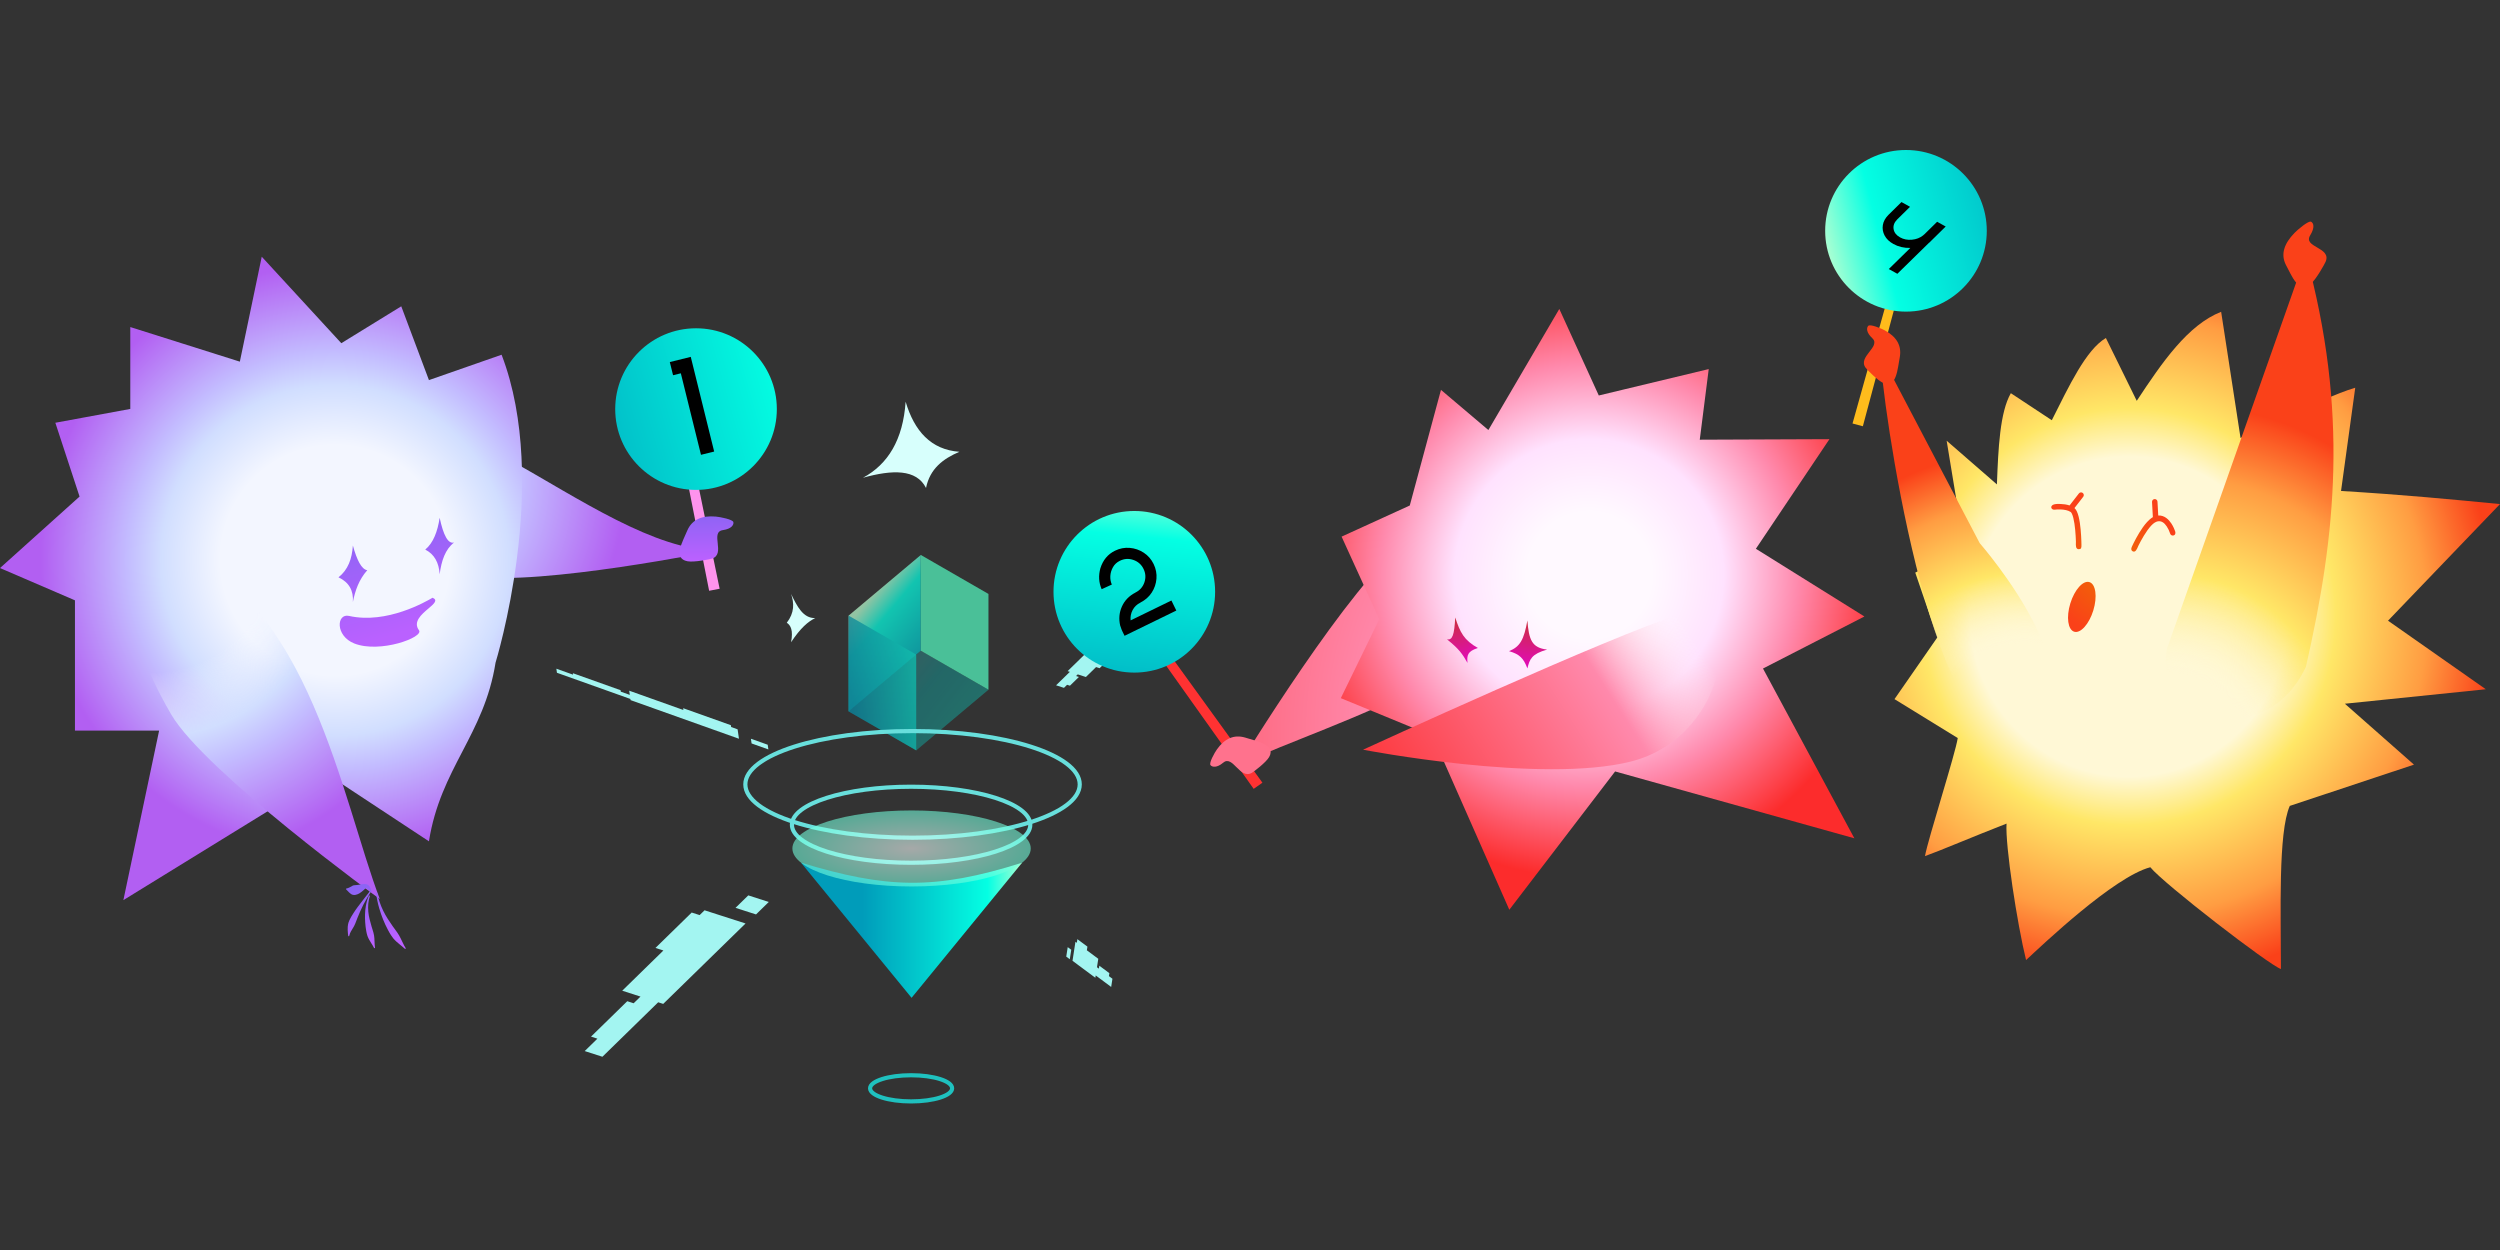 <svg width="300" height="150" viewBox="0 0 300 150" fill="none" xmlns="http://www.w3.org/2000/svg">
    <rect x="0" y="0" width="300" height="150" fill="#333333" stroke="none"/>
    <path fill-rule="evenodd" clip-rule="evenodd" d="M94.93 71.272C95.644 72.743 96.362 74.207 97.829 74.17C96.982 74.576 96.056 75.359 94.93 77.069C95.198 75.63 94.893 75.049 94.415 74.729C95.346 73.523 95.305 72.386 94.93 71.272Z" fill="#D7FFFC"/>
    <g opacity="0.71">
        <path d="M118.613 82.766L110.497 78.089L101.832 85.368L109.948 90.045L118.613 82.766Z" fill="url(#paint0_linear_7083_87594)" fill-opacity="0.4"/>
        <path d="M118.612 82.766L118.612 71.272L109.947 78.551L109.947 90.045L118.612 82.766Z" fill="url(#paint1_linear_7083_87594)" fill-opacity="0.1"/>
        <path d="M110.497 78.09L110.497 66.596L101.832 73.874L101.832 85.368L110.497 78.09Z" fill="url(#paint2_linear_7083_87594)"/>
        <path d="M109.947 78.551L101.831 73.874L101.831 85.368L109.947 90.045L109.947 78.551Z" fill="url(#paint3_linear_7083_87594)" fill-opacity="0.8"/>
        <path d="M118.613 71.271L110.497 66.594L110.497 78.088L118.613 82.765L118.613 71.271Z" fill="#53F9C1"/>
    </g>
    <path d="M109.504 100.525C120.585 100.525 129.568 97.66 129.568 94.125C129.568 90.591 120.585 87.726 109.504 87.726C98.423 87.726 89.441 90.591 89.441 94.125C89.441 97.66 98.423 100.525 109.504 100.525Z" stroke="#68DFDC" stroke-width="0.5" stroke-miterlimit="1.5" stroke-linecap="round" stroke-linejoin="round"/>
    <path d="M109.332 103.53C117.231 103.53 123.635 101.488 123.635 98.968C123.635 96.449 117.231 94.406 109.332 94.406C101.433 94.406 95.03 96.449 95.03 98.968C95.03 101.488 101.433 103.53 109.332 103.53Z" stroke="#68DFDC" stroke-width="0.5" stroke-miterlimit="1.5" stroke-linecap="round" stroke-linejoin="round"/>
    <path fill-rule="evenodd" clip-rule="evenodd" d="M96.123 103.522L109.388 119.739L122.654 103.522C112.093 106.875 106.3 106.592 96.123 103.522Z" fill="url(#paint4_linear_7083_87594)"/>
    <path d="M109.332 132.169C112.05 132.169 114.254 131.466 114.254 130.599C114.254 129.732 112.05 129.029 109.332 129.029C106.614 129.029 104.41 129.732 104.41 130.599C104.41 131.466 106.614 132.169 109.332 132.169Z" stroke="#1FC1BF" stroke-width="0.5" stroke-miterlimit="1.5" stroke-linecap="round" stroke-linejoin="round"/>
    <path d="M109.388 106.377C117.287 106.377 123.69 104.335 123.69 101.816C123.69 99.296 117.287 97.254 109.388 97.254C101.489 97.254 95.086 99.296 95.086 101.816C95.086 104.335 101.489 106.377 109.388 106.377Z" fill="url(#paint5_radial_7083_87594)" fill-opacity="0.58"/>
    <path fill-rule="evenodd" clip-rule="evenodd" d="M108.676 48.209C108.359 52.792 106.547 55.714 103.56 57.33C107.092 56.349 109.965 56.271 111.123 58.554C111.591 56.24 113.178 55.046 115.127 54.216C111.707 53.96 109.725 51.728 108.676 48.209Z" fill="#D7FFFC"/>
    <path fill-rule="evenodd" clip-rule="evenodd" d="M79.607 114.059L78.655 113.753L83.004 109.504L83.956 109.811L84.547 109.234L89.466 110.817L79.585 120.468L78.982 120.274L72.289 126.811L70.165 126.128L71.689 124.64L70.922 124.394L75.272 120.145L76.038 120.392L76.859 119.59L74.667 118.885L79.607 114.059ZM92.253 108.237L90.722 109.732L88.262 108.941L89.794 107.445L92.253 108.237Z" fill="#A3F5F1"/>
    <path fill-rule="evenodd" clip-rule="evenodd" d="M82.008 85.2L81.977 84.981L87.704 87.022L87.735 87.242L88.513 87.519L88.676 88.651L75.666 84.013L75.647 83.875L66.833 80.733L66.763 80.245L68.768 80.959L68.743 80.783L74.47 82.824L74.495 83.001L75.576 83.386L75.503 82.882L82.008 85.2ZM92.206 89.933L90.19 89.214L90.108 88.648L92.124 89.367L92.206 89.933Z" fill="#A3F5F1"/>
    <path fill-rule="evenodd" clip-rule="evenodd" d="M131.529 80.048L131.954 80.184L133.029 79.134L132.604 78.997L132.75 78.855L130.557 78.149L128.114 80.535L128.383 80.621L126.728 82.237L127.675 82.542L128.052 82.174L128.394 82.284L129.469 81.234L129.127 81.124L129.33 80.926L130.308 81.241L131.529 80.048ZM131.17 77.486L130.791 77.856L131.888 78.209L132.267 77.839L131.17 77.486Z" fill="#A3F5F1"/>
    <path fill-rule="evenodd" clip-rule="evenodd" d="M130.423 114.036L130.491 113.595L129.285 112.699L129.216 113.14L129.053 113.018L128.701 115.296L131.441 117.332L131.485 117.053L133.341 118.433L133.493 117.449L133.071 117.135L133.125 116.781L131.919 115.884L131.864 116.239L131.637 116.07L131.793 115.055L130.423 114.036ZM127.95 114.794L128.375 115.11L128.551 113.971L128.126 113.656L127.95 114.794Z" fill="#A3F5F1"/>
    <path d="M272.011 51.181L268.864 52.557L266.537 37.415C262.539 38.988 259.458 43.478 256.41 48.1L252.706 40.561C250.314 41.971 248.282 46.33 246.217 50.427L241.301 47.182C239.99 49.476 239.793 53.77 239.629 58.129L233.598 52.885L235.696 65.634L229.831 68.716L232.484 76.483L227.339 83.896L234.929 88.566C234.666 90.393 231.321 100.824 230.997 102.735C232.722 102.123 236.985 100.307 240.785 98.832C240.61 101.408 242.072 110.942 243.129 115.207C245.068 113.41 253.668 105.219 258.039 104.069C259.59 106.007 272.264 115.79 273.713 116.284C273.713 109.622 273.365 99.878 274.775 96.708L289.676 91.756L281.384 84.447L298.296 82.71L286.563 74.483L300 60.489C294.265 59.931 288.496 59.374 280.925 58.915L282.63 46.526C280.335 47.215 277.353 48.624 274.272 50.164L272.011 51.181Z" fill="url(#paint6_radial_7083_87594)"/>
    <path fill-rule="evenodd" clip-rule="evenodd" d="M249.987 59.613C250.098 59.47 250.072 59.264 249.929 59.153C249.786 59.042 249.58 59.068 249.469 59.211L248.349 60.654C247.988 60.532 247.603 60.49 247.291 60.479L247.243 60.477H247.243C246.908 60.464 246.152 60.435 246.152 60.888C246.183 61.107 246.381 61.181 246.575 61.16C246.684 61.147 246.952 61.123 247.268 61.134C247.704 61.15 248.173 61.23 248.484 61.44C248.511 61.459 248.565 61.516 248.63 61.651C248.692 61.781 248.749 61.953 248.801 62.161C248.905 62.575 248.977 63.091 249.025 63.602C249.073 64.112 249.097 64.606 249.109 64.974C249.111 65.023 249.109 65.083 249.106 65.148L249.106 65.148C249.095 65.462 249.08 65.905 249.449 65.905C249.73 65.9 249.784 65.769 249.775 65.405C249.773 65.296 249.77 65.141 249.764 64.952C249.752 64.576 249.727 64.068 249.678 63.541C249.628 63.016 249.553 62.463 249.437 62.001C249.379 61.771 249.309 61.553 249.221 61.369C249.152 61.224 249.061 61.076 248.938 60.965L249.987 59.613ZM251.197 73.252C251.701 71.608 251.493 70.086 250.731 69.852C249.97 69.618 248.944 70.762 248.439 72.406C247.935 74.05 248.143 75.572 248.905 75.805C249.666 76.039 250.692 74.896 251.197 73.252ZM258.553 59.889C258.733 59.879 258.888 60.018 258.898 60.199L258.989 61.859C259.739 61.819 260.256 62.355 260.557 62.809C260.809 63.191 260.956 63.576 261.016 63.749C261.083 63.945 261.062 64.185 260.826 64.254C260.653 64.306 260.471 64.207 260.419 64.034L260.419 64.033C260.324 63.73 260.185 63.435 260.01 63.171C259.722 62.736 259.381 62.486 258.94 62.56C258.734 62.595 258.445 62.743 258.131 63.087C257.828 63.418 257.53 63.849 257.265 64.284C257.001 64.719 256.776 65.147 256.616 65.469C256.596 65.509 256.574 65.559 256.551 65.615L256.551 65.615C256.428 65.9 256.249 66.318 255.933 66.165C255.741 66.072 255.691 65.867 255.836 65.578C255.919 65.411 255.943 65.358 255.965 65.312L255.965 65.312C255.98 65.278 255.994 65.247 256.029 65.177C256.194 64.845 256.429 64.399 256.705 63.944C256.98 63.491 257.303 63.02 257.647 62.644C257.855 62.416 258.09 62.203 258.343 62.056L258.243 60.234C258.233 60.054 258.372 59.899 258.553 59.889Z" fill="url(#paint7_radial_7083_87594)"/>
    <path fill-rule="evenodd" clip-rule="evenodd" d="M237.563 65.175L225.659 42.477C225.659 47.392 231.777 90.191 241.378 87.523C254.015 84.01 237.563 65.175 237.563 65.175Z" fill="url(#paint8_radial_7083_87594)"/>
    <path fill-rule="evenodd" clip-rule="evenodd" d="M260.034 77.845L276.709 30.594C281.832 49.288 280.35 64.104 276.709 80.02C271.691 90.656 258.505 85.827 260.034 77.845Z" fill="url(#paint9_radial_7083_87594)"/>
    <path fill-rule="evenodd" clip-rule="evenodd" d="M223.543 51.151L222.303 50.82L226.616 35.422L228.016 34.422L223.543 51.151Z" fill="#FFBC1C"/>
    <path d="M228.717 37.394C234.072 37.394 238.414 33.053 238.414 27.697C238.414 22.341 234.072 18 228.717 18C223.361 18 219.02 22.341 219.02 27.697C219.02 33.053 223.361 37.394 228.717 37.394Z" fill="url(#paint10_linear_7083_87594)"/>
    <path d="M230.906 28.137L232.456 26.612L233.483 27.182L231.491 29.141L231.48 29.135L227.682 32.855L226.656 32.285L229.241 29.752C228.488 29.77 227.81 29.612 227.206 29.277C226.72 29.007 226.371 28.671 226.156 28.267C225.944 27.865 225.87 27.445 225.941 27.01C226.011 26.575 226.234 26.168 226.611 25.788L228.177 24.247L229.203 24.817L227.653 26.342C227.305 26.701 227.164 27.085 227.233 27.496C227.302 27.907 227.562 28.238 228.009 28.487C228.432 28.722 228.904 28.814 229.43 28.766C229.956 28.718 230.407 28.543 230.783 28.241L230.896 28.131L230.906 28.137Z" fill="black"/>
    <path fill-rule="evenodd" clip-rule="evenodd" d="M274.312 31.794C273.666 30.538 274.073 29.257 275.332 27.959C275.738 27.538 277.013 26.461 277.322 26.606C277.63 26.751 277.807 27.291 277.227 28.23C276.31 29.705 279.811 29.652 279.08 31.394C278.955 31.691 277.969 33.472 277.327 34.029C275.796 35.356 274.99 33.003 274.312 31.794Z" fill="#FA4119"/>
    <path fill-rule="evenodd" clip-rule="evenodd" d="M227.98 42.827C228.213 41.437 227.558 40.398 226.185 39.647C225.741 39.403 224.409 38.86 224.187 39.104C223.964 39.348 223.948 39.909 224.665 40.57C225.795 41.607 222.851 42.802 223.891 44.151C224.068 44.381 225.33 45.675 226.005 45.961C227.613 46.643 227.71 44.184 227.98 42.827Z" fill="#FA4119"/>
    <path fill-rule="evenodd" clip-rule="evenodd" d="M36.163 50.852C50.214 41.559 71.237 66.096 86.009 66.051C86.009 66.051 64.875 70.33 56.951 69.159C42.463 67.017 30.745 54.436 36.163 50.852Z" fill="url(#paint11_radial_7083_87594)"/>
    <path fill-rule="evenodd" clip-rule="evenodd" d="M28.781 43.398L15.635 39.246V49.071L6.641 50.731L9.547 59.587L0 68.166L8.994 72.04V87.676H19.094L14.805 108.016L39.297 92.934L51.473 100.959C52.861 92.187 58.095 88.196 59.468 79.512C59.468 79.512 66.12 57.981 60.191 42.567L51.473 45.612L48.151 36.756L40.957 41.184L31.41 30.806L28.781 43.398Z" fill="url(#paint12_radial_7083_87594)"/>
    <path fill-rule="evenodd" clip-rule="evenodd" d="M52.759 62.134C53.201 64.201 53.763 65.314 54.49 65.098C53.424 65.923 52.967 67.304 52.759 68.914C52.673 67.506 52.116 66.503 51.031 65.951C51.998 65.147 52.506 63.794 52.759 62.134ZM42.345 65.461C42.825 67.197 43.383 68.331 44.076 68.425C43.085 69.531 42.622 70.85 42.345 72.242C42.442 70.864 41.876 69.87 40.617 69.278C41.762 68.384 42.246 67.051 42.345 65.461ZM51.888 71.74C51.895 71.736 51.902 71.732 51.909 71.728C52.595 72.017 52.072 72.462 51.404 73.029C50.579 73.73 49.532 74.618 50.279 75.634C50.895 76.471 45.602 78.428 42.525 77.221C40.213 76.314 40.37 73.569 41.89 73.911C46.422 74.931 51.163 72.163 51.888 71.74Z" fill="url(#paint13_linear_7083_87594)"/>
    <path fill-rule="evenodd" clip-rule="evenodd" d="M20.95 66.331C36.993 71.472 41.101 96.162 45.579 107.887C45.579 107.887 24.59 92.642 20.544 85.73C13.145 73.091 14.764 64.349 20.95 66.331Z" fill="url(#paint14_radial_7083_87594)"/>
    <path fill-rule="evenodd" clip-rule="evenodd" d="M86.356 70.65L85.096 70.893L80.982 50.085L81.805 48.573L86.356 70.65Z" fill="#FE93ED"/>
    <path d="M83.523 58.788C88.878 58.788 93.22 54.446 93.22 49.091C93.22 43.735 88.878 39.394 83.523 39.394C78.167 39.394 73.826 43.735 73.826 49.091C73.826 54.446 78.167 58.788 83.523 58.788Z" fill="url(#paint15_linear_7083_87594)"/>
    <path d="M80.377 43.447L82.891 42.825L85.7 54.186L84.118 54.577L81.699 44.796L80.767 45.027L80.377 43.447Z" fill="black"/>
    <path fill-rule="evenodd" clip-rule="evenodd" d="M82.489 63.629C83.061 62.34 84.236 61.843 85.898 61.989C86.436 62.035 87.942 62.332 88.006 62.66C88.07 62.989 87.768 63.466 86.75 63.613C85.147 63.842 87.132 66.495 85.434 67.034C85.145 67.126 83.277 67.495 82.508 67.354C80.673 67.017 81.969 64.913 82.489 63.629Z" fill="url(#paint16_linear_7083_87594)"/>
    <path fill-rule="evenodd" clip-rule="evenodd" d="M44.521 107.051C44.569 107.03 44.589 106.974 44.568 106.928C44.382 106.185 44.07 106.087 43.766 106.08C43.618 106.077 43.451 106.105 43.251 106.138C43.035 106.174 42.779 106.217 42.468 106.234C42.434 106.237 42.401 106.248 42.366 106.259C42.358 106.262 42.35 106.264 42.342 106.267C42.313 106.276 42.291 106.293 42.27 106.31C42.25 106.325 42.23 106.341 42.202 106.353C42.136 106.383 42.081 106.414 42.028 106.443C41.923 106.501 41.824 106.556 41.648 106.603C41.599 106.585 41.545 106.612 41.529 106.66C41.512 106.709 41.538 106.762 41.587 106.779C41.614 106.809 41.637 106.831 41.66 106.853C41.682 106.873 41.703 106.893 41.726 106.919C41.882 107.091 41.951 107.151 42.108 107.272C42.263 107.391 42.478 107.422 42.664 107.382C42.834 107.347 42.98 107.288 43.112 107.211C43.321 107.087 43.475 106.956 43.62 106.826C43.651 106.798 43.679 106.771 43.705 106.745C43.75 106.7 43.79 106.659 43.839 106.632C43.852 106.624 43.865 106.614 43.877 106.605C43.91 106.58 43.941 106.557 43.981 106.574C44.098 106.624 44.219 106.742 44.372 106.967C44.235 107.139 44.086 107.331 43.926 107.536C43.829 107.661 43.728 107.791 43.624 107.925L43.496 108.089C43.126 108.566 42.731 109.075 42.392 109.613C42.225 109.874 42.068 110.135 41.941 110.402C41.893 110.508 41.849 110.612 41.816 110.717C41.793 110.792 41.778 110.867 41.764 110.941C41.748 111.032 41.734 111.118 41.728 111.207C41.709 111.488 41.724 111.725 41.748 111.971L41.754 112.037C41.762 112.122 41.77 112.205 41.785 112.288C41.783 112.321 41.811 112.353 41.846 112.352C41.881 112.353 41.911 112.326 41.912 112.29C41.935 112.194 41.962 112.103 42 112.004C42.059 111.855 42.14 111.721 42.228 111.576C42.263 111.517 42.299 111.457 42.335 111.394C42.353 111.362 42.373 111.331 42.392 111.3C42.428 111.241 42.465 111.181 42.498 111.116C42.546 111.022 42.59 110.924 42.632 110.825C42.68 110.708 42.726 110.587 42.772 110.465L42.772 110.465C42.812 110.359 42.852 110.252 42.895 110.145C43.114 109.608 43.344 109.061 43.608 108.555C43.905 107.987 44.219 107.474 44.476 107.059C44.491 107.06 44.507 107.057 44.521 107.051ZM44.343 107.462C44.311 107.45 44.273 107.465 44.261 107.5C44.077 107.888 43.97 108.31 43.897 108.743C43.791 109.381 43.774 110.042 43.824 110.701C43.85 111.034 43.883 111.358 43.941 111.675C43.982 111.893 44.022 112.106 44.092 112.308C44.148 112.467 44.219 112.611 44.293 112.751C44.376 112.907 44.462 113.042 44.546 113.172C44.604 113.262 44.66 113.35 44.713 113.441C44.757 113.515 44.795 113.587 44.833 113.658L44.833 113.658L44.833 113.658C44.847 113.685 44.861 113.712 44.876 113.74C44.886 113.772 44.922 113.791 44.956 113.781C44.99 113.771 45.009 113.734 44.999 113.702C44.995 113.667 44.991 113.633 44.987 113.598C44.978 113.526 44.969 113.453 44.963 113.376C44.953 113.254 44.949 113.133 44.944 113.007C44.94 112.881 44.935 112.75 44.925 112.61L44.921 112.566C44.913 112.462 44.904 112.362 44.887 112.255C44.868 112.142 44.843 112.028 44.812 111.914C44.773 111.771 44.728 111.629 44.683 111.485L44.683 111.485L44.683 111.485C44.65 111.379 44.616 111.273 44.585 111.166C44.415 110.585 44.248 109.991 44.195 109.386C44.139 108.756 44.189 108.13 44.38 107.547C44.392 107.512 44.377 107.476 44.343 107.462ZM45.141 107.195C45.136 107.16 45.16 107.127 45.196 107.123C45.23 107.116 45.264 107.142 45.269 107.176C45.419 107.918 45.666 108.629 45.986 109.291C46.314 109.968 46.725 110.577 47.124 111.146C47.212 111.271 47.301 111.392 47.389 111.511L47.389 111.511L47.389 111.511C47.486 111.643 47.581 111.772 47.67 111.902C47.751 112.019 47.825 112.135 47.893 112.25C47.954 112.354 48.006 112.458 48.057 112.561L48.057 112.561L48.089 112.623C48.152 112.749 48.208 112.869 48.262 112.984C48.336 113.141 48.405 113.289 48.482 113.431C48.531 113.523 48.579 113.604 48.627 113.684C48.643 113.711 48.659 113.737 48.674 113.764C48.697 113.791 48.693 113.832 48.667 113.857C48.64 113.879 48.598 113.874 48.575 113.846C48.535 113.812 48.495 113.776 48.453 113.74L48.453 113.74C48.4 113.692 48.344 113.644 48.285 113.594C48.208 113.529 48.129 113.465 48.047 113.4L48.047 113.4C47.898 113.28 47.742 113.155 47.581 113.005C47.449 112.882 47.318 112.754 47.194 112.606C47.092 112.483 46.999 112.344 46.908 112.204C46.777 112.002 46.658 111.786 46.539 111.561C46.126 110.784 45.772 109.913 45.505 108.99C45.337 108.408 45.201 107.811 45.141 107.195Z" fill="url(#paint17_linear_7083_87594)"/>
    <path fill-rule="evenodd" clip-rule="evenodd" d="M188.123 63.882C184.298 80.289 160.022 86.383 148.698 91.796C148.698 91.796 162.192 69.642 168.755 65.049C180.753 56.65 189.597 57.556 188.123 63.882Z" fill="url(#paint18_radial_7083_87594)"/>
    <path fill-rule="evenodd" clip-rule="evenodd" d="M178.605 51.604L187.116 37.073L191.855 47.458L205.048 44.289L203.972 52.765L219.533 52.699L210.706 65.853L223.73 73.979L211.56 80.223L222.524 100.597L193.813 92.574L181.117 109.171L171.905 88.312L160.899 83.778L165.514 74.308L160.99 64.395L169.172 60.661L172.917 46.785L178.605 51.604Z" fill="url(#paint19_radial_7083_87594)"/>
    <path fill-rule="evenodd" clip-rule="evenodd" d="M183.287 74.454C183.462 76.766 183.816 77.739 185.653 77.949C183.779 78.487 183.564 79.092 183.287 80.211C182.832 79.022 182.402 78.517 181.081 78.138C182.411 77.607 182.876 76.766 183.287 74.454Z" fill="url(#paint20_radial_7083_87594)"/>
    <path fill-rule="evenodd" clip-rule="evenodd" d="M174.628 74.096C175.213 75.908 175.679 76.813 177.343 77.76C176.11 78.153 176.01 78.619 176.101 79.55C175.496 78.487 175.105 77.887 173.642 76.725C174.288 76.832 174.508 76.256 174.628 74.096Z" fill="url(#paint21_radial_7083_87594)"/>
    <path fill-rule="evenodd" clip-rule="evenodd" d="M201.475 73.77C193.555 76.173 163.567 89.965 163.567 89.965C163.567 89.965 184.911 94.098 195.689 91.389C207.912 88.317 209.394 71.368 201.475 73.77Z" fill="url(#paint22_linear_7083_87594)"/>
    <path fill-rule="evenodd" clip-rule="evenodd" d="M151.491 93.923L150.442 94.662L138.153 77.374L138.283 75.658L151.491 93.923Z" fill="#FF3232"/>
    <path fill-rule="evenodd" clip-rule="evenodd" d="M149.421 88.51C148.07 88.11 146.96 88.634 146.046 89.905C145.75 90.315 145.049 91.571 145.264 91.822C145.479 92.072 146.034 92.156 146.777 91.526C147.944 90.531 148.772 93.599 150.237 92.731C150.487 92.582 151.926 91.487 152.292 90.853C153.164 89.34 150.735 88.944 149.421 88.51Z" fill="#FF728D"/>
    <path d="M136.117 80.712C141.473 80.712 145.814 76.37 145.814 71.015C145.814 65.659 141.473 61.318 136.117 61.318C130.762 61.318 126.42 65.659 126.42 71.015C126.42 76.37 130.762 80.712 136.117 80.712Z" fill="url(#paint23_linear_7083_87594)"/>
    <path d="M136.852 72.312C136.437 72.514 136.126 72.811 135.918 73.201C135.711 73.591 135.629 74.006 135.675 74.447L140.569 72.061L141.157 73.267L134.947 76.296L134.673 75.735C134.644 75.674 134.617 75.613 134.592 75.55L134.42 75.059C134.236 74.262 134.306 73.502 134.632 72.778C134.958 72.054 135.498 71.499 136.252 71.111L136.249 71.105C136.775 70.849 137.134 70.443 137.326 69.889C137.515 69.336 137.481 68.796 137.224 68.269C136.969 67.746 136.565 67.388 136.012 67.195C135.456 67.003 134.916 67.035 134.389 67.292C134.023 67.47 133.745 67.727 133.558 68.059C133.369 68.393 133.263 68.746 133.239 69.119C133.219 69.49 133.279 69.832 133.42 70.147L132.199 70.705C131.853 69.913 131.802 69.076 132.044 68.197C132.354 67.209 132.938 66.506 133.801 66.085C134.372 65.807 134.962 65.693 135.569 65.746C136.178 65.797 136.737 65.99 137.248 66.323C137.759 66.657 138.154 67.109 138.433 67.68C138.711 68.251 138.824 68.841 138.775 69.448C138.725 70.055 138.534 70.611 138.205 71.115C137.876 71.619 137.424 72.016 136.849 72.306L136.852 72.312Z" fill="black"/>
    <defs>
        <linearGradient id="paint0_linear_7083_87594" x1="104.473" y1="83.172" x2="116.745" y2="92.565" gradientUnits="userSpaceOnUse">
            <stop stop-color="#009CBA"/>
            <stop offset="0.77" stop-color="#04FFE3"/>
            <stop offset="1" stop-color="#B8FFD1"/>
        </linearGradient>
        <linearGradient id="paint1_linear_7083_87594" x1="112.572" y1="76.368" x2="121.991" y2="84.277" gradientUnits="userSpaceOnUse">
            <stop stop-color="#B8FFD1"/>
            <stop offset="0.23" stop-color="#04FFE3"/>
            <stop offset="1" stop-color="#009CBA"/>
        </linearGradient>
        <linearGradient id="paint2_linear_7083_87594" x1="104.457" y1="71.691" x2="113.876" y2="79.6" gradientUnits="userSpaceOnUse">
            <stop stop-color="#B8FFD1"/>
            <stop offset="0.23" stop-color="#04FFE3"/>
            <stop offset="1" stop-color="#009CBA"/>
        </linearGradient>
        <linearGradient id="paint3_linear_7083_87594" x1="101.847" y1="81.895" x2="113.702" y2="79.895" gradientUnits="userSpaceOnUse">
            <stop stop-color="#009CBA"/>
            <stop offset="0.77" stop-color="#04FFE3"/>
            <stop offset="1" stop-color="#B8FFD1"/>
        </linearGradient>
        <linearGradient id="paint4_linear_7083_87594" x1="123" y1="112" x2="103.5" y2="112" gradientUnits="userSpaceOnUse">
            <stop stop-color="#B8FFD1"/>
            <stop offset="0.23" stop-color="#04FFE3"/>
            <stop offset="1" stop-color="#009CBA"/>
        </linearGradient>
        <radialGradient id="paint5_radial_7083_87594" cx="0" cy="0" r="1" gradientUnits="userSpaceOnUse" gradientTransform="translate(109.388 101.816) scale(14.302 4.562)">
            <stop stop-color="#FAFFFE"/>
            <stop offset="1" stop-color="#72FFDD"/>
        </radialGradient>
        <radialGradient id="paint6_radial_7083_87594" cx="0" cy="0" r="1" gradientUnits="userSpaceOnUse" gradientTransform="translate(255.5 74) rotate(90) scale(59.5 59)">
            <stop offset="0.322" stop-color="#FFF8D6"/>
            <stop offset="0.42" stop-color="#FFE767"/>
            <stop offset="0.605" stop-color="#FF9D42"/>
            <stop offset="0.743" stop-color="#FA4119"/>
        </radialGradient>
        <radialGradient id="paint7_radial_7083_87594" cx="0" cy="0" r="1" gradientUnits="userSpaceOnUse" gradientTransform="translate(253.5 68) rotate(69.102) scale(8.387 8.028)">
            <stop stop-color="#ED7100"/>
            <stop offset="1" stop-color="#FA4119"/>
        </radialGradient>
        <radialGradient id="paint8_radial_7083_87594" cx="0" cy="0" r="1" gradientUnits="userSpaceOnUse" gradientTransform="translate(243 88) rotate(-111.801) scale(45.774 46.014)">
            <stop offset="0.235" stop-color="#FFF8D6" stop-opacity="0"/>
            <stop offset="0.42" stop-color="#FFE767"/>
            <stop offset="0.605" stop-color="#FF9D42"/>
            <stop offset="0.743" stop-color="#FA4119"/>
        </radialGradient>
        <radialGradient id="paint9_radial_7083_87594" cx="0" cy="0" r="1" gradientUnits="userSpaceOnUse" gradientTransform="translate(258.5 95.5) rotate(-73.129) scale(63.744 53.575)">
            <stop offset="0.235" stop-color="#FFF8D6" stop-opacity="0"/>
            <stop offset="0.42" stop-color="#FFE767"/>
            <stop offset="0.605" stop-color="#FF9D42"/>
            <stop offset="0.743" stop-color="#FA4119"/>
        </radialGradient>
        <linearGradient id="paint10_linear_7083_87594" x1="219.057" y1="31.518" x2="249.218" y2="23.54" gradientUnits="userSpaceOnUse">
            <stop stop-color="#B8FFD1"/>
            <stop offset="0.23" stop-color="#04FFE3"/>
            <stop offset="1" stop-color="#009CBA"/>
        </linearGradient>
        <radialGradient id="paint11_radial_7083_87594" cx="0" cy="0" r="1" gradientUnits="userSpaceOnUse" gradientTransform="translate(33.578 53.617) rotate(19.38) scale(69.873 54.988)">
            <stop offset="0.235" stop-color="#F3F6FF" stop-opacity="0"/>
            <stop offset="0.357" stop-color="#D1DEFF"/>
            <stop offset="0.425" stop-color="#C3BCFF"/>
            <stop offset="0.604" stop-color="#B25FF2"/>
        </radialGradient>
        <radialGradient id="paint12_radial_7083_87594" cx="0" cy="0" r="1" gradientUnits="userSpaceOnUse" gradientTransform="translate(40.225 67.255) rotate(-135.791) scale(58.866 58.425)">
            <stop offset="0.235" stop-color="#F3F6FF"/>
            <stop offset="0.357" stop-color="#D1DEFF"/>
            <stop offset="0.425" stop-color="#C3BCFF"/>
            <stop offset="0.604" stop-color="#B25FF2"/>
        </radialGradient>
        <linearGradient id="paint13_linear_7083_87594" x1="45.025" y1="54.388" x2="51.997" y2="77.924" gradientUnits="userSpaceOnUse">
            <stop stop-color="#7365EE"/>
            <stop offset="0.878" stop-color="#BA61FF"/>
        </linearGradient>
        <radialGradient id="paint14_radial_7083_87594" cx="0" cy="0" r="1" gradientUnits="userSpaceOnUse" gradientTransform="translate(18.06 65.941) rotate(64.101) scale(63.15 62.404)">
            <stop offset="0.235" stop-color="#F3F6FF" stop-opacity="0"/>
            <stop offset="0.357" stop-color="#D1DEFF"/>
            <stop offset="0.425" stop-color="#C3BCFF"/>
            <stop offset="0.604" stop-color="#B25FF2"/>
        </radialGradient>
        <linearGradient id="paint15_linear_7083_87594" x1="63" y1="59" x2="104.764" y2="47.155" gradientUnits="userSpaceOnUse">
            <stop stop-color="#009CBA"/>
            <stop offset="0.77" stop-color="#04FFE3"/>
            <stop offset="1" stop-color="#B8FFD1"/>
        </linearGradient>
        <linearGradient id="paint16_linear_7083_87594" x1="85.535" y1="58.482" x2="85.701" y2="68.347" gradientUnits="userSpaceOnUse">
            <stop stop-color="#7365EE"/>
            <stop offset="0.878" stop-color="#BA61FF"/>
        </linearGradient>
        <linearGradient id="paint17_linear_7083_87594" x1="43.8" y1="102.178" x2="47.238" y2="114.079" gradientUnits="userSpaceOnUse">
            <stop stop-color="#7365EE"/>
            <stop offset="0.878" stop-color="#BA61FF"/>
        </linearGradient>
        <radialGradient id="paint18_radial_7083_87594" cx="0" cy="0" r="1" gradientUnits="userSpaceOnUse" gradientTransform="translate(189.827 81.393) rotate(-154.675) scale(75.491 94.003)">
            <stop offset="0.102" stop-color="#FFF9FF" stop-opacity="0"/>
            <stop offset="0.318" stop-color="#FF89AC"/>
            <stop offset="0.914" stop-color="#FC2C2C"/>
        </radialGradient>
        <radialGradient id="paint19_radial_7083_87594" cx="0" cy="0" r="1" gradientUnits="userSpaceOnUse" gradientTransform="translate(190.696 69.044) rotate(-165.045) scale(43.048 43.602)">
            <stop offset="0.174" stop-color="#FFF9FF"/>
            <stop offset="0.374" stop-color="#FFE2FE"/>
            <stop offset="0.581" stop-color="#FF89AC"/>
            <stop offset="0.833" stop-color="#FC2C2C"/>
        </radialGradient>
        <radialGradient id="paint20_radial_7083_87594" cx="0" cy="0" r="1" gradientUnits="userSpaceOnUse" gradientTransform="translate(183.972 73.052) rotate(96.909) scale(13.096 11.298)">
            <stop offset="0.078" stop-color="#C93131"/>
            <stop offset="0.548" stop-color="#E20ABD"/>
        </radialGradient>
        <radialGradient id="paint21_radial_7083_87594" cx="0" cy="0" r="1" gradientUnits="userSpaceOnUse" gradientTransform="translate(174.071 72.766) rotate(72.386) scale(12.954 8.042)">
            <stop offset="0.078" stop-color="#C93131"/>
            <stop offset="0.548" stop-color="#E20ABD"/>
        </radialGradient>
        <linearGradient id="paint22_linear_7083_87594" x1="201.743" y1="63.878" x2="154.864" y2="93.929" gradientUnits="userSpaceOnUse">
            <stop offset="0.102" stop-color="#FFF9FF" stop-opacity="0"/>
            <stop offset="0.318" stop-color="#FF89AC"/>
            <stop offset="0.914" stop-color="#FC2C2C"/>
        </linearGradient>
        <linearGradient id="paint23_linear_7083_87594" x1="133" y1="56.5" x2="129.799" y2="88.887" gradientUnits="userSpaceOnUse">
            <stop stop-color="#B8FFD1"/>
            <stop offset="0.23" stop-color="#04FFE3"/>
            <stop offset="1" stop-color="#009CBA"/>
        </linearGradient>
    </defs>
</svg>
